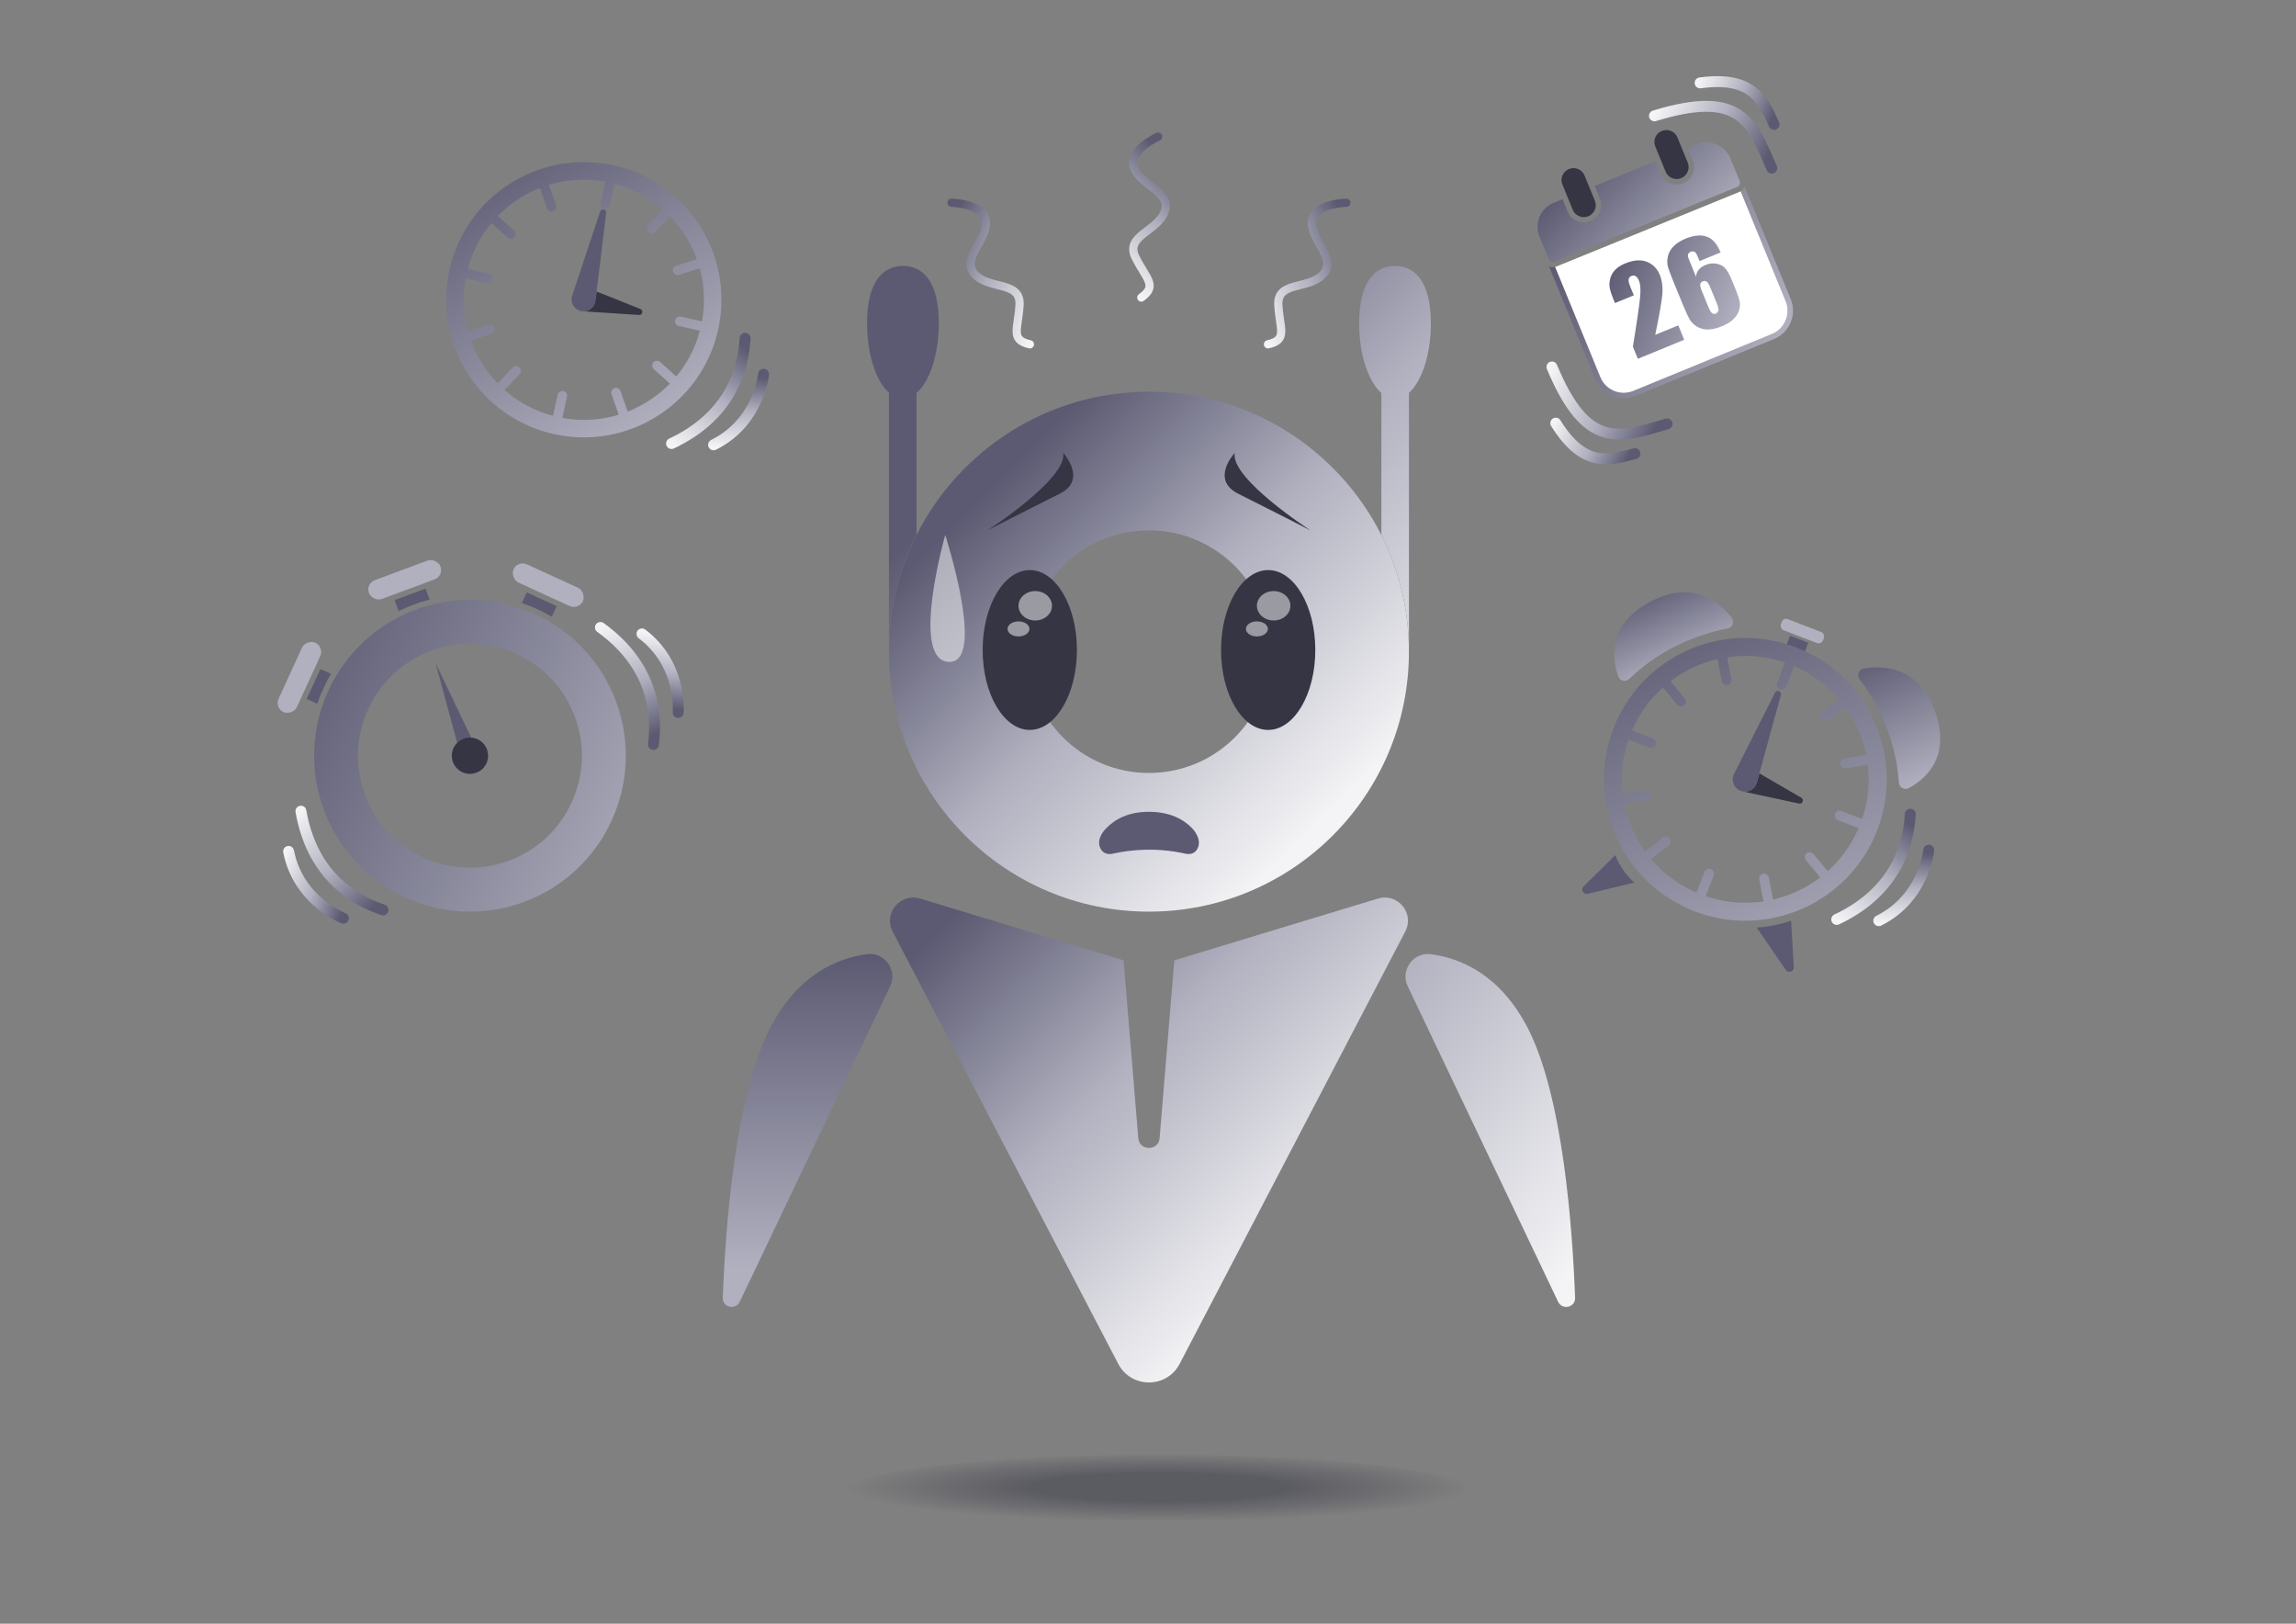 <svg xmlns="http://www.w3.org/2000/svg" xmlns:xlink="http://www.w3.org/1999/xlink" id="Calque_1" data-name="Calque 1" viewBox="0 0 841.89 595.28"><rect x="0" y="0" width="841.89" height="595.28" fill="#808080" stroke="none"/><defs><linearGradient id="Dégradé_sans_nom_46" x1="571.81" x2="654.51" y1="88.57" y2="123.17" data-name="Dégradé sans nom 46" gradientUnits="userSpaceOnUse"><stop offset="0" stop-color="#5b5a72"/><stop offset="1" stop-color="#b0b0bf"/></linearGradient><linearGradient id="Dégradé_secondaire1" x1="595.17" x2="632.25" y1="56.17" y2="93.25" data-name="Dégradé secondaire1" gradientTransform="rotate(-22.3 718.74 106.56)" gradientUnits="userSpaceOnUse"><stop offset="0" stop-color="#5b5a72"/><stop offset="1" stop-color="#b0b0bf"/></linearGradient><linearGradient xlink:href="#Dégradé_secondaire1" id="Dégradé_secondaire1-2" x1="607.66" x2="644.56" y1="42.9" y2="79.81" data-name="Dégradé secondaire1"/><linearGradient xlink:href="#Dégradé_sans_nom_46" id="Dégradé_sans_nom_46-2" x1="639.02" x2="675.48" y1="273.73" y2="310.18" data-name="Dégradé sans nom 46" gradientTransform="rotate(21.03 757.975 385.762)"/><linearGradient xlink:href="#Dégradé_sans_nom_46" id="Dégradé_sans_nom_46-3" x1="553.52" x2="576.25" y1="281.74" y2="304.47" data-name="Dégradé sans nom 46" gradientTransform="rotate(21.03 757.975 385.762)"/><linearGradient xlink:href="#Dégradé_sans_nom_46" id="Dégradé_sans_nom_46-4" x1="140.8" x2="226.8" y1="53.06" y2="139.06" data-name="Dégradé sans nom 46" gradientTransform="rotate(12.62 159.546 221.369)"/><linearGradient xlink:href="#Dégradé_sans_nom_46" id="Dégradé_sans_nom_46-5" x1="126.63" x2="243.91" y1="249.09" y2="366.37" data-name="Dégradé sans nom 46" gradientTransform="rotate(-20.36 97.591 322.31)"/><linearGradient id="Dégradé_sans_nom_26" x1="504.22" x2="504.22" y1="337.01" y2="458.62" data-name="Dégradé sans nom 26" gradientTransform="rotate(-51.99 535.067 360.72)" gradientUnits="userSpaceOnUse"><stop offset="0" stop-color="#b0b0bf"/><stop offset="1" stop-color="#f4f4f6"/></linearGradient><linearGradient id="Dégradé_sans_nom_8" x1="296.13" x2="296.13" y1="349.75" y2="464.93" data-name="Dégradé sans nom 8" gradientUnits="userSpaceOnUse"><stop offset="0" stop-color="#5b5a72"/><stop offset="1" stop-color="#b0b0bf"/></linearGradient><linearGradient id="Dégradé_sans_nom_11" x1="351.12" x2="497.18" y1="305.43" y2="451.49" data-name="Dégradé sans nom 11" gradientUnits="userSpaceOnUse"><stop offset=".1" stop-color="#5b5a72"/><stop offset=".5" stop-color="#b0b0bf"/><stop offset=".96" stop-color="#f4f4f6"/></linearGradient><linearGradient xlink:href="#Dégradé_sans_nom_11" id="Dégradé_sans_nom_11-2" x1="347.76" x2="489.95" y1="165.39" y2="307.58" data-name="Dégradé sans nom 11"/><linearGradient xlink:href="#Dégradé_sans_nom_11" id="Dégradé_sans_nom_11-3" x1="329.08" x2="505.26" y1="166.38" y2="342.56" data-name="Dégradé sans nom 11"/><linearGradient xlink:href="#Dégradé_sans_nom_11" id="Dégradé_sans_nom_11-4" x1="411.4" x2="586.15" y1="63.16" y2="237.9" data-name="Dégradé sans nom 11"/><linearGradient xlink:href="#Dégradé_sans_nom_11" id="Dégradé_sans_nom_11-5" x1="-365.39" x2="-329.26" y1="110.84" y2="146.98" data-name="Dégradé sans nom 11" gradientTransform="rotate(79.37 56.26 849.18)"/><linearGradient xlink:href="#Dégradé_sans_nom_11" id="Dégradé_sans_nom_11-6" x1="-606.03" x2="-583.53" y1="96.8" y2="119.29" data-name="Dégradé sans nom 11" gradientTransform="rotate(51.6 -172.38 1553.499)"/><linearGradient xlink:href="#Dégradé_sans_nom_11" id="Dégradé_sans_nom_11-7" x1="-589.49" x2="-553.36" y1="-.46" y2="35.67" data-name="Dégradé sans nom 11" gradientTransform="rotate(160.72 -3.33 182.6)"/><linearGradient xlink:href="#Dégradé_sans_nom_11" id="Dégradé_sans_nom_11-8" x1="-578.24" x2="-553.54" y1="-6.66" y2="18.05" data-name="Dégradé sans nom 11" gradientTransform="rotate(161.94 -3.544 175.683)"/><linearGradient xlink:href="#Dégradé_sans_nom_11" id="Dégradé_sans_nom_11-9" x1="-580.12" x2="-543.99" y1="-2.68" y2="33.46" data-name="Dégradé sans nom 11" gradientTransform="scale(-1 1) rotate(-69.61 -574.291 80.277)"/><linearGradient xlink:href="#Dégradé_sans_nom_11" id="Dégradé_sans_nom_11-10" x1="-568.92" x2="-544.22" y1="-9.08" y2="15.63" data-name="Dégradé sans nom 11" gradientTransform="scale(-1 1) rotate(-68.39 -573.433 79.352)"/><linearGradient xlink:href="#Dégradé_sans_nom_11" id="Dégradé_sans_nom_11-11" x1="-615.69" x2="-579.55" y1="498.57" y2="534.71" data-name="Dégradé sans nom 11" gradientTransform="rotate(79.37 56.26 849.18)"/><linearGradient xlink:href="#Dégradé_sans_nom_11" id="Dégradé_sans_nom_11-12" x1="-1008.13" x2="-985.64" y1="323.28" y2="345.77" data-name="Dégradé sans nom 11" gradientTransform="rotate(51.6 -172.38 1553.499)"/><linearGradient xlink:href="#Dégradé_sans_nom_11" id="Dégradé_sans_nom_11-13" x1="-466.54" x2="-430.41" y1="668.22" y2="704.35" data-name="Dégradé sans nom 11" gradientTransform="rotate(-175.33 -170.308 490.317)"/><linearGradient xlink:href="#Dégradé_sans_nom_11" id="Dégradé_sans_nom_11-14" x1="-955.19" x2="-932.69" y1="542.87" y2="565.36" data-name="Dégradé sans nom 11" gradientTransform="rotate(156.9 -390.565 547.528)"/><linearGradient xlink:href="#Dégradé_sans_nom_11" id="Dégradé_sans_nom_11-15" x1="-521.36" x2="-485.22" y1="673.09" y2="709.23" data-name="Dégradé sans nom 11" gradientTransform="scale(1 -1) rotate(68.8 552.163 758.12)"/><linearGradient xlink:href="#Dégradé_sans_nom_11" id="Dégradé_sans_nom_11-16" x1="-1005.96" x2="-983.47" y1="521.65" y2="544.14" data-name="Dégradé sans nom 11" gradientTransform="scale(1 -1) rotate(41.04 665.374 1795.189)"/><linearGradient xlink:href="#Dégradé_sans_nom_11" id="Dégradé_sans_nom_11-17" x1="441.36" x2="476.74" y1="25.72" y2="61.1" data-name="Dégradé sans nom 11" gradientTransform="rotate(111.59 449.946 78.305)"/><linearGradient xlink:href="#Dégradé_sans_nom_11" id="Dégradé_sans_nom_11-18" x1="438.77" x2="474.15" y1="83.69" y2="119.06" data-name="Dégradé sans nom 11" gradientTransform="rotate(88.62 450.183 72.1)"/><linearGradient xlink:href="#Dégradé_sans_nom_11" id="Dégradé_sans_nom_11-19" x1="441.36" x2="476.74" y1="25.72" y2="61.1" data-name="Dégradé sans nom 11" gradientTransform="scale(1 -1) rotate(-68.41 306.09 42.158)"/><linearGradient xlink:href="#Dégradé_sans_nom_46" id="Dégradé_sans_nom_46-6" x1="583.47" x2="620.11" y1="58.38" y2="95.02" data-name="Dégradé sans nom 46"/><linearGradient xlink:href="#Dégradé_sans_nom_46" id="Dégradé_sans_nom_46-7" x1="559.52" x2="672.12" y1="282.31" y2="394.9" data-name="Dégradé sans nom 46" gradientTransform="rotate(21.03 757.975 385.762)"/><radialGradient id="Dégradé_sans_nom_17" cx="424.93" cy="547.41" r="114.24" data-name="Dégradé sans nom 17" fx="424.93" fy="547.41" gradientTransform="matrix(1 0 -0 .11 .02 485.02)" gradientUnits="userSpaceOnUse"><stop offset=".4" stop-color="#353544" stop-opacity=".5"/><stop offset="1" stop-color="#353544" stop-opacity="0"/></radialGradient><style>.cls-2,.cls-3{fill:#fff}.cls-4{fill:#b0b0bf}.cls-5{fill:#5b5a72}.cls-6{fill:#353544}.cls-3{opacity:.5}</style></defs><path d="m656.61 109.64-16.9-41.2c-.31.71-.82 1.28-1.47 1.68l16.52 40.28c1.93 4.72-.32 10.11-5.04 12.04l-50.87 20.86c-1.15.47-2.33.69-3.5.69-3.63 0-7.08-2.16-8.54-5.73l-16.58-40.43c-.28.07-.56.11-.85.11-.48 0-.94-.1-1.37-.27v.02l16.95 41.33c1.74 4.23 5.82 6.97 10.39 6.97 1.46 0 2.9-.28 4.26-.84l50.87-20.86c2.78-1.14 4.94-3.29 6.1-6.06 1.16-2.77 1.17-5.82.03-8.59Z" style="fill:url(#Dégradé_sans_nom_46)"/><path d="m654.76 110.4-16.52-40.28c-.16.1-.32.19-.5.26l-66.97 27.3c-.17.07-.35.12-.53.16l16.58 40.43c1.93 4.72 7.33 6.97 12.04 5.04l50.87-20.86c4.72-1.93 6.97-7.33 5.04-12.04Z" class="cls-2"/><path d="m598.2 127.19.02-.15c1.64-10.25 2.55-16.61 2.7-18.91.14-2.26 0-3.91-.41-4.92-.29-.72-.64-1.22-1-1.45a.958.958 0 0 0-.51-.16c-.16 0-.34.04-.54.12-.42.17-.63.42-.7.81-.04.26-.02.95.66 2.61l1.42 3.46-7.95 3.26-.67-1.64c-.72-1.76-1.21-3.21-1.44-4.3-.25-1.15-.21-2.41.11-3.74.33-1.35.99-2.55 1.97-3.57.97-1.01 2.29-1.86 3.92-2.53 1.87-.77 3.61-1.16 5.19-1.16 1.12 0 2.17.2 3.14.58 2.33.93 4.03 2.65 5.04 5.12.75 1.84 1.09 3.99 1.02 6.39-.07 2.29-.88 7.16-2.47 14.86l8.02-3.29 2.58 6.3-18.02 7.39-2.07-5.08Z" style="fill:url(#Dégradé_secondaire1)"/><path d="M600.96 95.45c1.05 0 2.03.18 2.93.54 2.2.88 3.78 2.48 4.73 4.81.73 1.77 1.05 3.83.98 6.17-.08 2.34-.97 7.6-2.67 15.79l8.47-3.47 2.16 5.28-17 6.97-1.81-4.42c1.65-10.3 2.56-16.62 2.7-18.97.15-2.35 0-4.07-.45-5.16-.35-.84-.75-1.41-1.21-1.71-.25-.16-.52-.25-.82-.25-.24 0-.49.05-.75.16-.59.24-.93.65-1.03 1.23-.1.58.13 1.55.69 2.91l1.21 2.94-6.92 2.84-.46-1.13c-.71-1.73-1.18-3.14-1.41-4.21-.23-1.07-.2-2.24.11-3.49.3-1.26.91-2.36 1.83-3.32s2.16-1.76 3.73-2.4c1.81-.74 3.47-1.11 4.98-1.11m0-1.11c-1.65 0-3.46.4-5.4 1.2-1.7.7-3.09 1.59-4.11 2.66-1.05 1.1-1.76 2.38-2.11 3.83-.34 1.41-.38 2.76-.11 3.99.25 1.15.73 2.59 1.47 4.4l.46 1.13.42 1.03 1.03-.42 6.92-2.84.75-.31c-.28 2.84-1.16 8.86-2.62 17.94l-.05.31.12.29 1.81 4.42.42 1.03 1.03-.42 17-6.97 1.03-.42-.42-1.03-2.16-5.28-.42-1.03-1.03.42-6.54 2.68c1.46-7.15 2.2-11.72 2.27-13.94.08-2.49-.28-4.71-1.06-6.62-1.07-2.61-2.87-4.44-5.35-5.42a8.976 8.976 0 0 0-3.34-.62Zm-.62 14.01-.2-.49-1.21-2.94c-.68-1.67-.64-2.21-.62-2.3.02-.14.07-.27.36-.39.13-.05.24-.08.33-.08.08 0 .14.02.21.07.15.1.45.38.78 1.2.26.64.54 1.97.37 4.67 0 .08-.01.17-.02.26Z" class="cls-2"/><path d="M626.08 121.31c-1.66-.03-3.14-.47-4.38-1.31-1.23-.83-2.19-1.86-2.83-3.07-.62-1.16-1.61-3.41-3.04-6.88l-1.76-4.28c-1.51-3.68-2.48-6.2-2.88-7.5-.43-1.38-.47-2.84-.13-4.36.35-1.53 1.12-2.9 2.31-4.07 1.16-1.15 2.67-2.11 4.49-2.86 1.95-.8 3.74-1.2 5.32-1.2.24 0 .47 0 .7.03 1.8.14 3.32.78 4.53 1.88 1.18 1.08 2.19 2.64 3.01 4.65l.21.51-8.75 3.59-.21-.51c-.72-1.76-1.02-2.42-1.15-2.66-.12-.24-.3-.4-.55-.49-.1-.04-.2-.06-.31-.06-.17 0-.36.04-.56.13-.26.11-.43.26-.53.48-.1.22-.11.46-.03.73.11.38.41 1.15.87 2.29l1.37 3.34c.18-.4.4-.78.69-1.12.65-.8 1.59-1.45 2.79-1.94.97-.4 1.96-.6 2.93-.6.54 0 1.08.06 1.62.18 1.52.35 2.7 1.06 3.51 2.11.76.99 1.53 2.43 2.29 4.29l1.01 2.47c.89 2.18 1.49 3.87 1.76 5.02.29 1.22.25 2.48-.13 3.77-.38 1.28-1.14 2.48-2.25 3.55-1.1 1.06-2.53 1.95-4.26 2.66-2.06.85-3.92 1.28-5.51 1.28h-.17Zm-1-17.77c-.13 0-.28.03-.45.1-.46.19-.56.45-.6.65-.04.22-.02.78.53 2.13l2.3 5.6c.68 1.66 1.1 2.16 1.28 2.31.14.11.29.17.45.17.13 0 .27-.03.43-.1.2-.08.38-.29.54-.63.04-.08.19-.58-.55-2.4l-2.38-5.79c-.54-1.31-.92-1.74-1.11-1.88a.69.69 0 0 0-.45-.16Z" style="fill:url(#Dégradé_secondaire1-2)"/><path d="M623.17 86.33c.22 0 .44 0 .66.03 1.68.13 3.08.71 4.2 1.74s2.08 2.51 2.87 4.45l-7.72 3.17c-.59-1.44-.98-2.34-1.17-2.7s-.47-.62-.85-.76a1.44 1.44 0 0 0-.51-.09c-.24 0-.5.06-.77.17-.4.16-.67.42-.83.76-.16.35-.17.72-.06 1.12s.42 1.18.89 2.34l2.02 4.93c.06-.99.38-1.85.98-2.58.59-.73 1.45-1.32 2.57-1.78.91-.37 1.82-.56 2.72-.56.5 0 1 .06 1.49.17 1.4.32 2.46.96 3.19 1.91s1.47 2.34 2.22 4.16l1.01 2.47c.89 2.17 1.47 3.81 1.74 4.94.27 1.13.23 2.29-.12 3.48s-1.05 2.3-2.1 3.31c-1.05 1.01-2.41 1.86-4.08 2.55-2.01.82-3.77 1.23-5.3 1.23h-.16c-1.56-.03-2.92-.44-4.08-1.22-1.16-.78-2.05-1.74-2.65-2.88s-1.61-3.41-3.01-6.83l-1.76-4.28c-1.51-3.68-2.47-6.17-2.87-7.46-.4-1.29-.44-2.64-.12-4.07.32-1.43 1.04-2.69 2.16-3.8s2.56-2.02 4.31-2.74c1.89-.77 3.59-1.16 5.11-1.16m5.42 28.73c.2 0 .41-.05.64-.14.33-.14.61-.44.83-.91s.04-1.42-.54-2.85l-2.38-5.79c-.45-1.1-.88-1.8-1.29-2.11-.24-.18-.5-.27-.78-.27-.21 0-.42.05-.66.14-.54.22-.85.57-.94 1.07-.09.49.1 1.3.56 2.44l2.3 5.6c.56 1.36 1.04 2.21 1.45 2.53.24.19.51.29.8.29m-5.42-29.84c-1.65 0-3.51.42-5.53 1.24-1.89.77-3.46 1.78-4.67 2.98-1.26 1.25-2.09 2.71-2.46 4.34-.36 1.61-.32 3.18.14 4.65.42 1.33 1.36 3.8 2.9 7.55l1.76 4.28c1.43 3.48 2.43 5.75 3.06 6.93.69 1.29 1.7 2.39 3.01 3.27 1.34.9 2.91 1.37 4.68 1.41h.18c1.66 0 3.59-.44 5.72-1.32 1.79-.73 3.28-1.67 4.43-2.77 1.19-1.14 1.99-2.42 2.4-3.79.41-1.38.45-2.74.14-4.05-.28-1.19-.87-2.86-1.79-5.1l-1.01-2.47c-.79-1.93-1.57-3.38-2.37-4.42-.89-1.16-2.18-1.93-3.82-2.31-.58-.13-1.16-.2-1.74-.2-.75 0-1.5.11-2.25.33l5.37-2.2 1.03-.42-.42-1.03c-.85-2.08-1.91-3.71-3.15-4.85-1.3-1.2-2.94-1.88-4.86-2.03-.24-.02-.49-.03-.75-.03Zm-1.3 13.2-.94-2.29c-.57-1.4-.78-1.98-.85-2.23-.05-.18-.03-.28 0-.35.02-.04.05-.12.23-.19.13-.05.25-.08.35-.08.04 0 .08 0 .12.02.12.05.19.11.25.23.12.23.41.87 1.13 2.62l.42 1.03 1.03-.42.55-.23c-.87.46-1.58 1.03-2.11 1.68-.06.07-.12.15-.17.22Zm6.72 15.53s-.05 0-.11-.05c-.04-.03-.41-.36-1.11-2.08l-2.3-5.6c-.57-1.39-.5-1.8-.5-1.82.01-.06.03-.14.27-.24.13-.05.2-.06.23-.06.02 0 .05 0 .11.04.06.05.4.35.93 1.64l2.38 5.79c.57 1.4.56 1.89.55 1.99-.11.23-.21.31-.23.33-.12.05-.19.05-.22.05Z" class="cls-2"/><path d="M681.89 249.02c4.34 5.69 13.19 19.4 14.38 37.87.12 1.8 2.03 2.88 3.62 2.03 5.77-3.09 16.02-11.31 9.37-28.75-6.19-16.25-19.3-16.22-25.86-15.05-1.81.32-2.63 2.45-1.51 3.91Z" style="fill:url(#Dégradé_sans_nom_46-2)"/><path d="M633.47 230.4c-7.04 1.32-22.79 5.56-36.04 18.48-1.29 1.26-3.43.78-4.04-.92-2.21-6.16-4.32-19.13 12.3-27.63 15.48-7.91 25.19.89 29.28 6.15 1.13 1.45.31 3.58-1.49 3.92Z" style="fill:url(#Dégradé_sans_nom_46-3)"/><path d="m599.26 323.58-17.1 4.11c-1.59.38-2.67-1.57-1.51-2.72l11.64-11.46s1.75 5.33 6.97 10.07ZM656.75 337.54l1 17.07c.1 1.63-2.02 2.35-2.94 1.01l-10.67-15.57s5.61-.13 12.61-2.51Z" class="cls-5"/><path d="m659.64 294.59-20.5-4.42c2.05.33 4.1-.82 4.87-2.8.05-.13.1-.27.14-.4l.99-3.42 15.34 8.9c1.15.67.47 2.43-.83 2.15Z" class="cls-6"/><path d="M644 287.36a4.466 4.466 0 0 1-4.87 2.8h-.03l-.49-.12c-.13-.03-.26-.07-.39-.12-2.46-.94-3.57-3.79-2.4-6.16l15.03-29.8c.63-1.26 2.54-.52 2.16.83l-7.89 28.74-.99 3.42c-.03.13-.09.27-.14.4" class="cls-5"/><rect width="16.52" height="4.35" x="652.62" y="229.21" class="cls-4" rx="1.68" ry="1.68" transform="rotate(21.03 660.912 231.397)"/><path d="m655.013 236.646 1.375-3.575 6.664 2.563-1.374 3.574zM656.77 232.13l3.33 1.28-3.33-1.28z" class="cls-5"/><path d="M225.1 60.68c-27.18-6.09-54.16 11.01-60.24 38.2-6.09 27.18 11.01 54.16 38.2 60.24 27.18 6.09 54.15-11.02 60.24-38.2 6.09-27.18-11.01-54.16-38.19-60.24Zm5.04 90.21-2.6-7.5a1.745 1.745 0 1 0-3.3 1.14l2.6 7.51a43.792 43.792 0 0 1-20.67 1.17l1.73-7.74a1.75 1.75 0 0 0-1.32-2.09 1.75 1.75 0 0 0-2.09 1.32l-1.73 7.74c-6.78-1.8-12.8-5.11-17.76-9.48l5.48-5.75c.67-.7.64-1.81-.06-2.47-.7-.67-1.8-.64-2.47.06l-5.48 5.75a44.17 44.17 0 0 1-9.83-15.76l7.57-2.39a1.745 1.745 0 1 0-1.05-3.33l-7.57 2.39a43.867 43.867 0 0 1-.82-19.46l7.74 1.73c.94.21 1.88-.38 2.09-1.32s-.38-1.88-1.32-2.09l-7.74-1.73c1.69-6.35 4.7-12.03 8.66-16.8l5.9 5.31a1.743 1.743 0 0 0 2.47-.13c.65-.72.59-1.82-.13-2.47l-5.9-5.31c4.37-4.48 9.66-7.98 15.47-10.27l2.6 7.5c.21.59.7 1.01 1.27 1.13.31.07.63.06.95-.05.91-.32 1.4-1.31 1.08-2.22l-2.6-7.5a43.664 43.664 0 0 1 20.67-1.17l-1.73 7.74c-.21.94.38 1.88 1.32 2.09s1.88-.38 2.09-1.32l1.73-7.74c6.78 1.8 12.8 5.11 17.76 9.48l-5.48 5.75c-.67.7-.64 1.81.06 2.47a1.75 1.75 0 0 0 2.47-.06l5.47-5.75a44.17 44.17 0 0 1 9.83 15.76l-7.57 2.39c-.92.29-1.43 1.27-1.14 2.19.19.62.7 1.05 1.29 1.18.29.07.6.06.91-.04l7.58-2.39c1.68 6.17 2.04 12.79.82 19.46l-7.74-1.73c-.94-.21-1.88.38-2.09 1.32s.38 1.88 1.32 2.09l7.74 1.73a43.8 43.8 0 0 1-8.66 16.8l-5.9-5.32c-.72-.65-1.82-.59-2.47.13-.65.72-.59 1.82.13 2.47l5.9 5.31a44.204 44.204 0 0 1-15.47 10.27Z" style="fill:url(#Dégradé_sans_nom_46-4)"/><path d="m234.33 115.47-20.42-1.34c2.03.02 3.84-1.38 4.3-3.4.03-.13.06-.27.07-.41l.47-3.44 16.07 6.4c1.2.48.8 2.28-.5 2.19Z" class="cls-6"/><path d="M218.2 110.73c-.45 2.02-2.27 3.42-4.3 3.4h-.02l-.49-.04a2.63 2.63 0 0 1-.39-.06 4.36 4.36 0 0 1-3.2-5.6l10.26-30.9c.43-1.3 2.37-.87 2.21.5l-3.52 28.86-.47 3.44c-.01.13-.05.27-.07.41M167.64 272.34l-7.92-29.23 13.06 27.32" class="cls-5"/><circle cx="172.32" cy="277.06" r="6.65" class="cls-6"/><rect width="27.98" height="7.37" x="134.4" y="208.88" class="cls-4" rx="3.69" ry="3.69" transform="rotate(-20.36 148.349 212.516)"/><rect width="27.98" height="7.37" x="187.01" y="210.85" class="cls-4" rx="3.69" ry="3.69" transform="rotate(24.64 201.023 214.59)"/><rect width="27.98" height="7.37" x="95.81" y="244.69" class="cls-4" rx="3.69" ry="3.69" transform="rotate(-65.36 109.778 248.365)"/><path d="M152.45 223.5c29.58-10.97 62.46 4.11 73.44 33.69 10.97 29.58-4.11 62.46-33.69 73.44-29.59 10.98-62.47-4.11-73.44-33.69-10.97-29.58 4.11-62.46 33.7-73.44Zm58.35 39.29c-7.88-21.25-31.5-32.08-52.75-24.2-21.25 7.88-32.08 31.5-24.2 52.75 7.88 21.25 31.5 32.08 52.75 24.2 21.25-7.88 32.08-31.5 24.2-52.75Z" style="fill:url(#Dégradé_sans_nom_46-5)"/><path d="M118.57 252.41c.85-1.85 1.79-3.64 2.8-5.37l-3.88-1.78-5.04 10.99 3.88 1.78c.65-1.9 1.39-3.77 2.24-5.62Z" class="cls-5"/><ellipse cx="424.93" cy="547.41" rx="116.07" ry="14.1" style="fill:url(#Dégradé_sans_nom_17)"/><path d="m516.19 361.61 55.15 115.67c1.54 3.17 6.35 2.06 6.21-1.48-.92-24.77-4.34-73.82-17.42-99.02-10.19-19.69-24.79-25.54-35.49-26.97-6.44-.84-11.29 5.9-8.45 11.79Z" style="fill:url(#Dégradé_sans_nom_26)"/><path d="m326.39 361.61-55.15 115.67c-1.54 3.17-6.35 2.06-6.21-1.48.92-24.77 4.34-73.82 17.42-99.02 10.19-19.69 24.79-25.54 35.49-26.97 6.44-.84 11.29 5.9 8.45 11.79Z" style="fill:url(#Dégradé_sans_nom_8)"/><path d="M505.3 329.42c7.21-2.16 13.48 5.39 9.98 12.07L432.55 500c-4.72 9.1-17.8 9.1-22.52 0L327.3 341.49c-3.44-6.67 2.83-14.23 10.05-12.07l74.64 22.65 5.39 65.2c.4 4.79 7.42 4.79 7.82 0l5.39-65.2 74.7-22.65Z" style="fill:url(#Dégradé_sans_nom_11)"/><path d="M421.29 283.38c24.61 0 44.5-19.89 44.5-44.43s-19.89-44.5-44.5-44.5-44.5 19.89-44.5 44.5 19.96 44.43 44.5 44.43Zm85.22-87.24c6.47 12.88 10.11 27.44 10.11 42.81 0 52.59-42.68 95.27-95.33 95.27s-95.33-42.68-95.33-95.27c0-15.37 3.64-29.94 10.11-42.81 15.71-31.15 47.94-52.52 85.22-52.52s69.51 21.37 85.22 52.52Z" style="fill:url(#Dégradé_sans_nom_11-2)"/><path d="M336.07 144.08v52.05c-6.47 12.88-10.11 27.44-10.11 42.81v-94.93c-4.72-4.18-8.02-14.02-8.02-25.55 0-15.3 5.87-20.97 13.15-20.97s13.15 5.66 13.15 20.97c0 11.53-3.37 21.44-8.16 25.62Z" style="fill:url(#Dégradé_sans_nom_11-3)"/><path d="M516.63 144.01v94.93c0-15.37-3.64-29.94-10.11-42.81v-52.05c-4.79-4.18-8.16-14.09-8.16-25.62 0-15.3 5.93-20.97 13.15-20.97s13.15 5.66 13.15 20.97c0 11.53-3.3 21.37-8.02 25.55Z" style="fill:url(#Dégradé_sans_nom_11-4)"/><path d="M346.59 196.13s-12.95 45.69 1.19 46.53c14.13.84-1.19-46.53-1.19-46.53Z" class="cls-3"/><path d="M389.87 166.08s9.05 9.75-1.31 14.92c-11.34 5.66-26.52 13.45-26.52 13.45s29.31-18.89 27.82-28.36ZM452.71 166.08s-9.05 9.75 1.31 14.92c11.34 5.66 26.52 13.45 26.52 13.45s-29.31-18.89-27.82-28.36Z" class="cls-6"/><path d="M408.18 312.93c6.31-1.38 15.67-2.36 26.27 0 0 0 3.36 1.08 4.77-2.08 1.6-3.6-2.18-7.29-2.18-7.29-3.2-3.27-8.14-5.93-15.72-5.93-7.63-.04-12.59 2.76-15.8 6.14 0 0-3.7 3.47-2.1 7.07 1.41 3.17 4.77 2.08 4.77 2.08Z" class="cls-5"/><ellipse cx="465.01" cy="238.3" class="cls-6" rx="17.28" ry="29.3"/><ellipse cx="460.88" cy="230.57" class="cls-3" rx="4.02" ry="2.76"/><ellipse cx="467.02" cy="222.09" class="cls-3" rx="6.14" ry="5.39"/><ellipse cx="377.6" cy="238.3" class="cls-6" rx="17.28" ry="29.3"/><ellipse cx="373.46" cy="230.57" class="cls-3" rx="4.02" ry="2.76"/><ellipse cx="379.6" cy="222.09" class="cls-3" rx="6.14" ry="5.39"/><path d="M700.47 298.48c-.79 12.99-6.49 28.94-26.99 38.6" style="stroke:url(#Dégradé_sans_nom_11-5);stroke-width:4px;fill:none;stroke-linecap:round;stroke-linejoin:round"/><path d="M707.23 311.67s-1.6 17.54-18.33 25.87" style="stroke:url(#Dégradé_sans_nom_11-6);stroke-width:4px;fill:none;stroke-linecap:round;stroke-linejoin:round"/><path d="M611.28 155.41c-17.76 5.19-29.48 9.7-42.22-20.88" style="stroke:url(#Dégradé_sans_nom_11-7);stroke-width:4px;fill:none;stroke-linecap:round;stroke-linejoin:round"/><path d="M599.49 166.3c-9.93 2.67-18.9 5.05-29.03-11.17" style="stroke:url(#Dégradé_sans_nom_11-8);stroke-width:4px;fill:none;stroke-linecap:round;stroke-linejoin:round"/><path d="M649.67 61.64c-7.35-16.98-11.35-28.88-43.02-19.17" style="stroke-width:4px;stroke:url(#Dégradé_sans_nom_11-9);fill:none;stroke-linecap:round;stroke-linejoin:round"/><path d="M650.52 45.61c-4.28-9.35-8.18-17.77-27.13-15.22" style="stroke:url(#Dégradé_sans_nom_11-10);stroke-width:4px;fill:none;stroke-linecap:round;stroke-linejoin:round"/><path d="M273.22 124.01c-.79 12.99-6.49 28.94-26.99 38.6" style="stroke:url(#Dégradé_sans_nom_11-11);stroke-width:4px;fill:none;stroke-linecap:round;stroke-linejoin:round"/><path d="M279.98 137.21s-1.6 17.54-18.33 25.87" style="stroke:url(#Dégradé_sans_nom_11-12);stroke-width:4px;fill:none;stroke-linecap:round;stroke-linejoin:round"/><path d="M140.45 333.6c-12.32-4.19-26.2-13.9-30.11-36.22" style="stroke:url(#Dégradé_sans_nom_11-13);stroke-width:4px;fill:none;stroke-linecap:round;stroke-linejoin:round"/><path d="M125.94 336.64s-16.5-6.17-20.12-24.51" style="stroke:url(#Dégradé_sans_nom_11-14);stroke-width:4px;fill:none;stroke-linecap:round;stroke-linejoin:round"/><path d="M239.61 272.93c1.61-12.91-1.07-29.64-19.45-42.9" style="stroke:url(#Dégradé_sans_nom_11-15);stroke-width:4px;fill:none;stroke-linecap:round;stroke-linejoin:round"/><path d="M248.67 261.2s1.64-17.54-13.28-28.8" style="stroke:url(#Dégradé_sans_nom_11-16);stroke-width:4px;fill:none;stroke-linecap:round;stroke-linejoin:round"/><path d="M493.69 74.32s-12.54.24-12.62 7.32c-.07 7.08 9.34 13.24 4.04 18.95-5.3 5.71-16.89 2.34-16.37 11.22.52 8.88 3.53 12.78-3.8 14.42" style="stroke:url(#Dégradé_sans_nom_11-17);fill:none;stroke-linecap:round;stroke-linejoin:round;stroke-width:3.02px"/><path d="M424.69 50.07s-11.46 5.12-8.76 11.67c2.7 6.55 13.76 8.54 11.11 15.87-2.65 7.32-14.64 8.74-10.69 16.72 3.95 7.97 8.24 10.39 2.13 14.76" style="fill:none;stroke-linecap:round;stroke-linejoin:round;stroke-width:3.02px;stroke:url(#Dégradé_sans_nom_11-18)"/><path d="M348.89 74.32s12.54.24 12.62 7.32c.07 7.08-9.34 13.24-4.04 18.95 5.3 5.71 16.89 2.34 16.37 11.22-.52 8.88-3.53 12.78 3.8 14.42" style="stroke:url(#Dégradé_sans_nom_11-19);fill:none;stroke-linecap:round;stroke-linejoin:round;stroke-width:3.02px"/><path d="M151.75 221.62c1.9-.71 3.83-1.3 5.78-1.81l-1.49-4.02L144.7 220l1.49 4.01c1.8-.88 3.66-1.68 5.56-2.39ZM202.34 226.12l1.78-3.89-10.99-5.04-1.78 3.88c3.8 1.3 7.48 2.99 10.99 5.05Z" class="cls-5"/><path d="m615.07 50.39 3.77 9.19c.92 2.24-.15 4.8-2.39 5.72s-4.79-.16-5.71-2.39l-3.77-9.19c-.92-2.24.15-4.79 2.39-5.71a4.367 4.367 0 0 1 5.71 2.39ZM581.02 64.36l3.77 9.19c.92 2.24-.15 4.8-2.39 5.72s-4.79-.16-5.71-2.39l-3.77-9.19c-.92-2.24.15-4.79 2.39-5.71a4.367 4.367 0 0 1 5.71 2.39Z" class="cls-6"/><path d="m637.89 66.36-3.4-8.28c-1.99-4.86-7.55-7.18-12.4-5.19l-3.27 1.34 1.88 4.59a6.35 6.35 0 0 1-.01 4.88 6.343 6.343 0 0 1-3.46 3.44 6.38 6.38 0 0 1-8.33-3.48l-1.88-4.59-22.25 9.13 1.88 4.59a6.37 6.37 0 0 1-3.48 8.32 6.38 6.38 0 0 1-8.33-3.48l-1.88-4.59-3.27 1.34c-4.86 1.99-7.18 7.55-5.19 12.4l3.34 8.14c.35.85 1.32 1.26 2.17.91l66.97-27.3c.85-.35 1.26-1.32.91-2.17Z" style="fill:url(#Dégradé_sans_nom_46-6)"/><path d="M658.57 237.36c-26.71-10.27-56.69 3.06-66.96 29.77-10.27 26.71 3.06 56.69 29.77 66.96 26.7 10.27 56.68-3.06 66.95-29.77 10.27-26.71-3.06-56.69-29.76-66.96Zm-8.43 92.43-1.52-8.02a1.804 1.804 0 0 0-2.1-1.43c-.97.18-1.61 1.12-1.43 2.1l1.52 8.02a45.03 45.03 0 0 1-21.18-1.92l2.92-7.61c.36-.93-.11-1.96-1.03-2.32s-1.96.11-2.32 1.03l-2.92 7.61a44.94 44.94 0 0 1-16.62-12.3l6.43-5.02c.78-.61.92-1.74.31-2.52-.61-.78-1.74-.92-2.52-.31l-6.43 5.02a45.359 45.359 0 0 1-7.62-17.49l8.05-1.29a1.798 1.798 0 1 0-.57-3.55l-8.06 1.29a45.11 45.11 0 0 1 2.09-19.9l7.61 2.92c.93.36 1.96-.11 2.32-1.03s-.11-1.96-1.03-2.32l-7.61-2.92a44.98 44.98 0 0 1 11.33-15.77l5.2 6.28c.2.25.46.42.74.53.59.23 1.27.14 1.79-.29.76-.63.87-1.76.24-2.53l-5.2-6.29c5.12-3.9 11.01-6.66 17.27-8.11l1.51 8.01a1.799 1.799 0 0 0 2.1 1.43c.97-.18 1.61-1.12 1.43-2.1l-1.51-8.01c6.91-1.03 14.15-.48 21.18 1.91l-2.92 7.61a1.796 1.796 0 0 0 3.35 1.29l2.92-7.61a44.94 44.94 0 0 1 16.62 12.3l-6.43 5.02a1.797 1.797 0 0 0 .46 3.09c.57.22 1.24.14 1.75-.26l6.42-5.02a45.51 45.51 0 0 1 7.62 17.49l-8.05 1.29c-.98.16-1.65 1.08-1.49 2.06.1.66.55 1.17 1.13 1.39.29.11.6.15.93.1l8.06-1.29c.78 6.52.15 13.3-2.09 19.9l-7.61-2.92c-.93-.36-1.96.11-2.32 1.03s.11 1.96 1.03 2.32l7.61 2.92a45.086 45.086 0 0 1-11.32 15.78l-5.2-6.29c-.63-.76-1.76-.87-2.53-.24-.76.63-.87 1.76-.24 2.53l5.2 6.29a45.431 45.431 0 0 1-17.27 8.12Z" style="fill:url(#Dégradé_sans_nom_46-7)"/></svg>